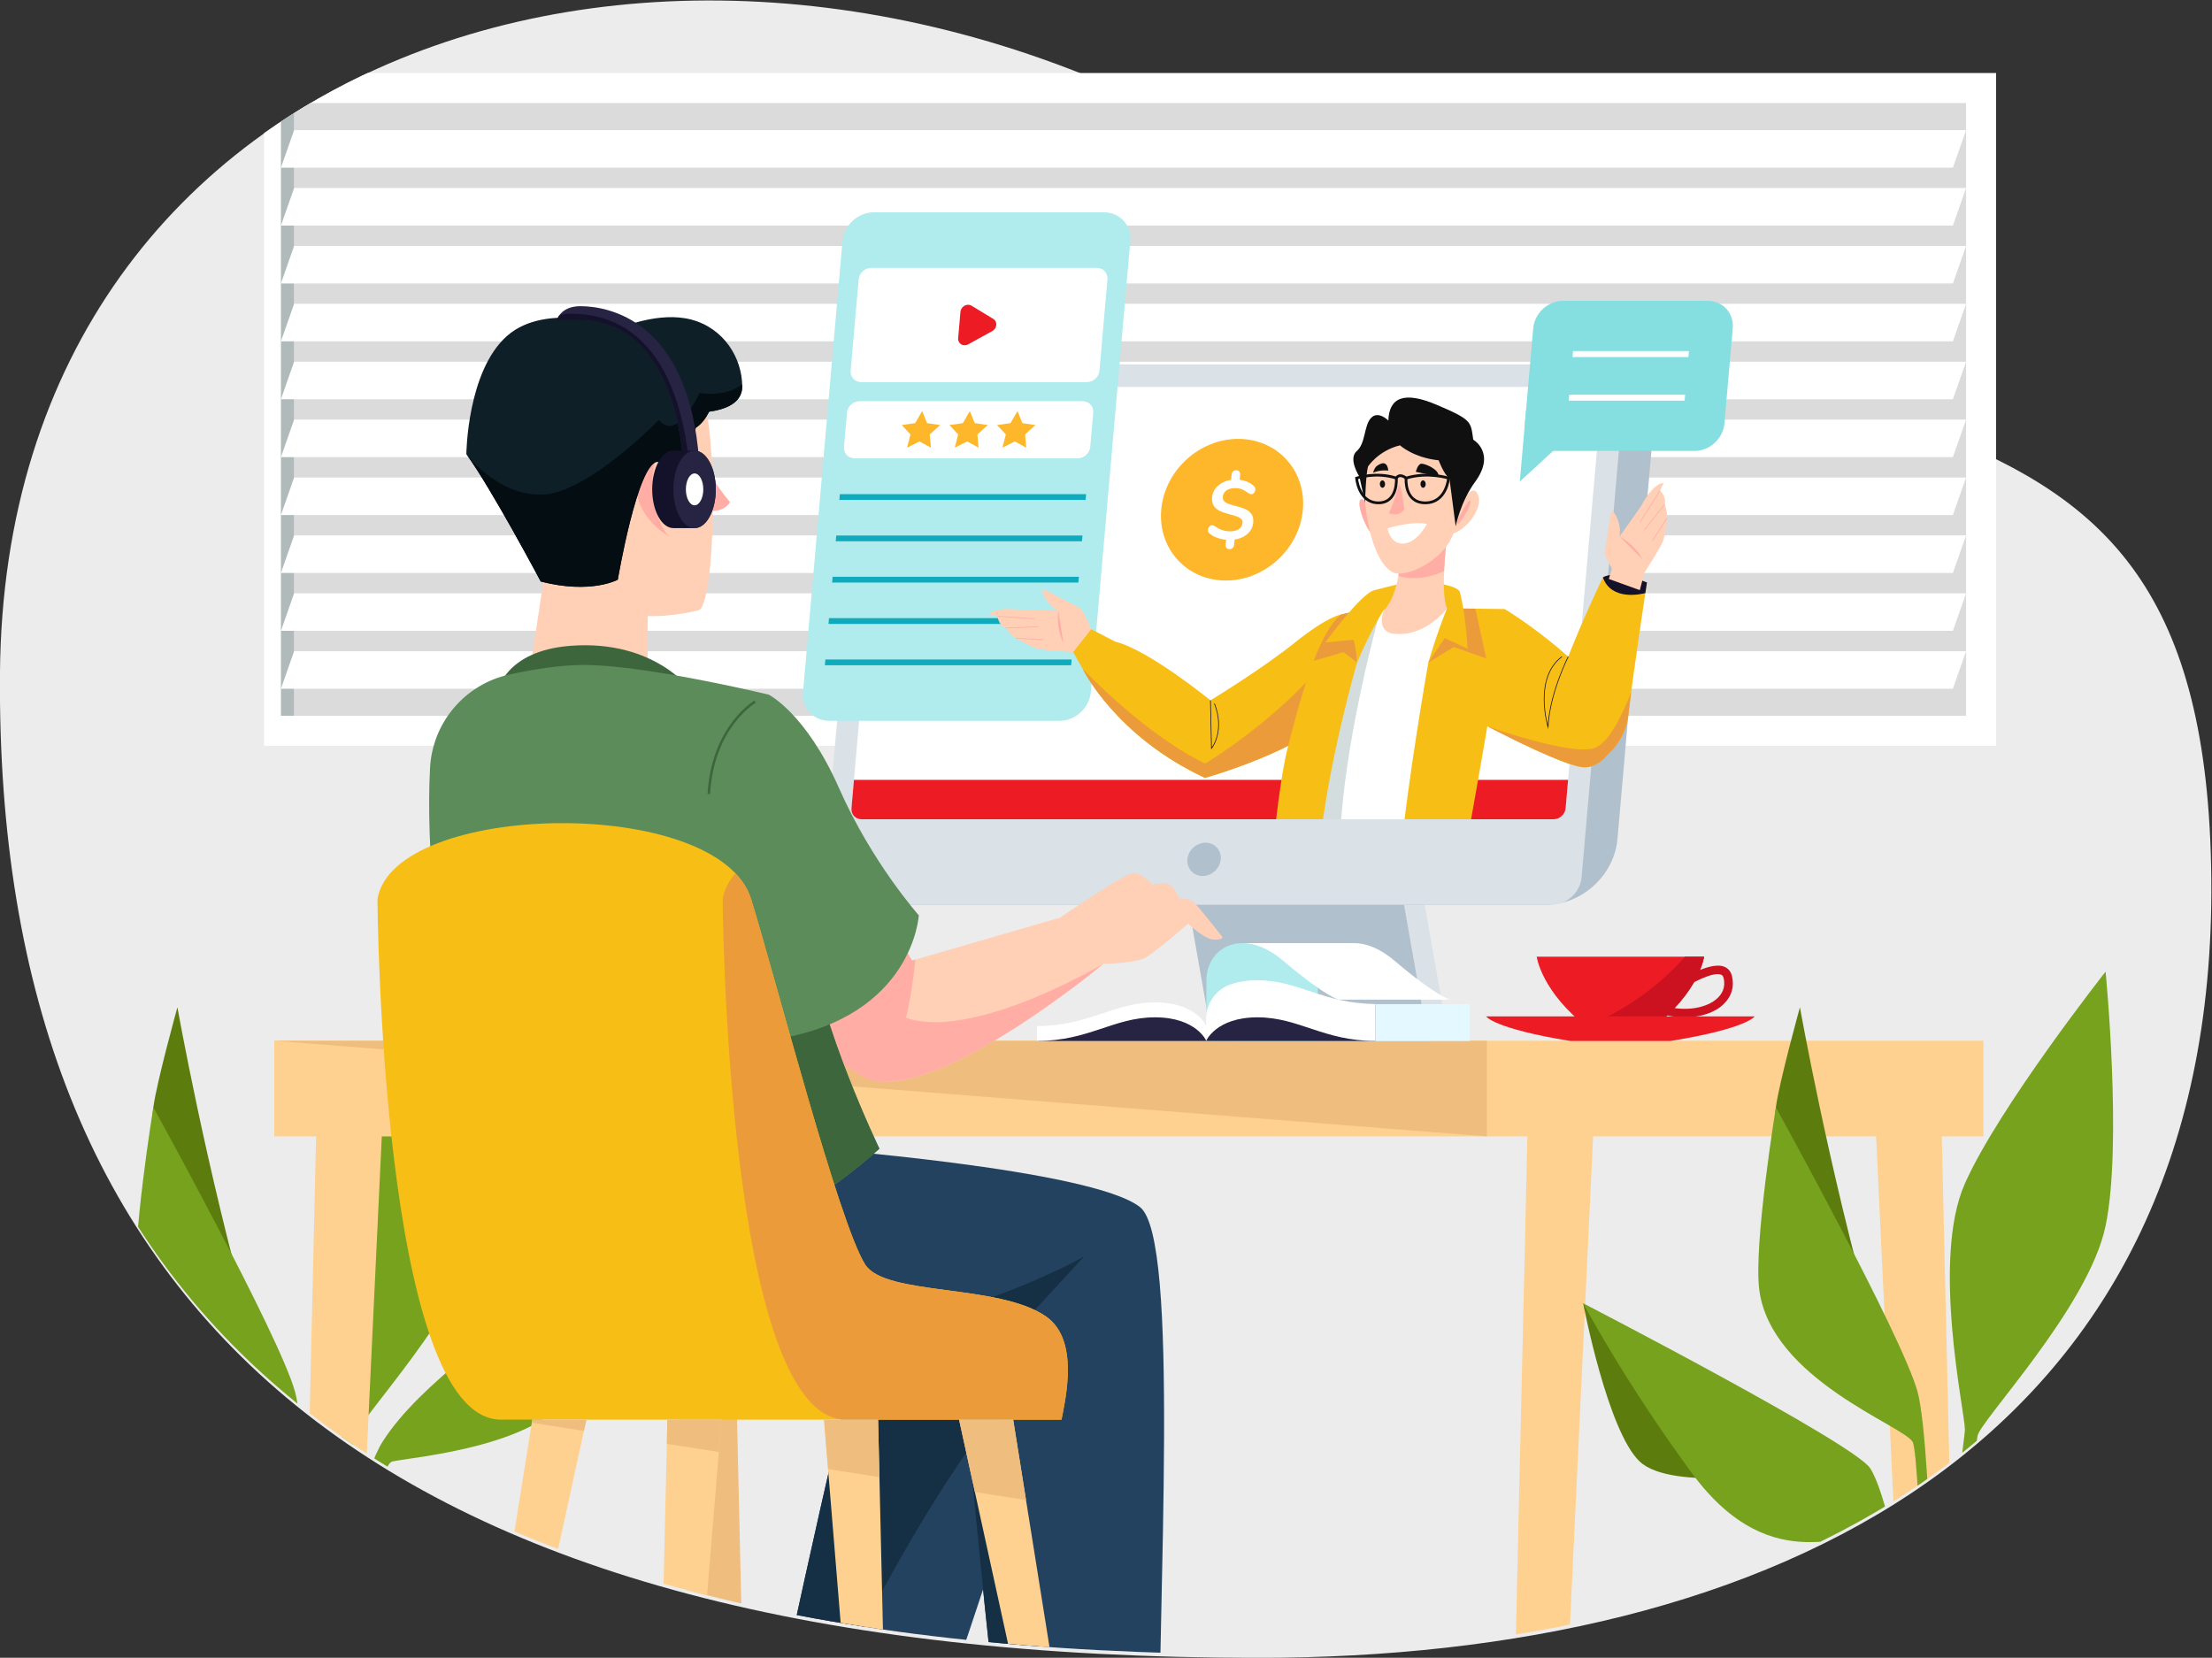 <?xml version="1.0" encoding="UTF-8" standalone="no"?>
<!-- Created with Inkscape (http://www.inkscape.org/) -->

<svg
   version="1.1"
   id="svg2"
   xml:space="preserve"
   width="824.974"
   height="618.317"
   viewBox="0 0 824.974 618.317"
   sodipodi:docname="caf500a5cb7986d81efb2718e08336c1.ai"
   xmlns:inkscape="http://www.inkscape.org/namespaces/inkscape"
   xmlns:sodipodi="http://sodipodi.sourceforge.net/DTD/sodipodi-0.dtd"
   xmlns="http://www.w3.org/2000/svg"
   xmlns:svg="http://www.w3.org/2000/svg"><rect x="0" y="0" width="824.974" height="618.317" fill="#333333" stroke="none"/><defs
     id="defs6"><clipPath
       clipPathUnits="userSpaceOnUse"
       id="clipPath16"><path
         d="M 0,600 H 800 V 0 H 0 Z"
         id="path14" /></clipPath><clipPath
       clipPathUnits="userSpaceOnUse"
       id="clipPath28"><path
         d="M 90.646,343.834 C 89.361,165.299 195.646,69.161 442.718,69.161 v 0 c 142.928,0 268.193,58.837 266.632,217.543 v 0 c -0.256,26.06 -3.484,46.411 -9.382,62.644 v 0 L 645.586,531.84 H 292.845 c -1.203,0.017 -2.411,0.025 -3.61,0.025 v 0 C 182.513,531.868 91.522,465.473 90.646,343.834"
         id="path26" /></clipPath><clipPath
       clipPathUnits="userSpaceOnUse"
       id="clipPath226"><path
         d="m 372.372,423.732 c -1.7,0 -3.198,-1.378 -3.348,-3.078 v 0 L 358.98,305.845 c -0.149,-1.7 1.109,-3.078 2.809,-3.078 v 0 h 189.153 c 1.7,0 3.199,1.378 3.348,3.078 v 0 l 10.044,114.809 c 0.15,1.7 -1.109,3.078 -2.809,3.078 v 0 z"
         id="path224" /></clipPath><clipPath
       clipPathUnits="userSpaceOnUse"
       id="clipPath414"><path
         d="M 90.646,343.834 C 89.361,165.299 195.646,69.161 442.718,69.161 v 0 c 142.928,0 268.193,58.837 266.632,217.543 v 0 c -0.256,26.06 -3.484,46.411 -9.382,62.644 v 0 L 645.586,531.84 H 292.845 c -1.203,0.017 -2.411,0.025 -3.61,0.025 v 0 C 182.513,531.868 91.522,465.473 90.646,343.834"
         id="path412" /></clipPath></defs><sodipodi:namedview
     id="namedview4"
     pagecolor="#ffffff"
     bordercolor="#666666"
     borderopacity="1.0"
     inkscape:pageshadow="2"
     inkscape:pageopacity="0.0"
     inkscape:pagecheckerboard="0" /><g
     id="g8"
     inkscape:groupmode="layer"
     inkscape:label="caf500a5cb7986d81efb2718e08336c1"
     transform="matrix(1.333,0,0,-1.333,-120.846,709.159)"><g
       id="g10"><g
         id="g12"
         clip-path="url(#clipPath16)"><g
           id="g18"
           transform="translate(442.718,68.131)"><path
             d="M 0,0 C 142.929,0 268.193,58.968 266.633,218.027 265.072,377.086 153.333,323.93 -1.012,418.907 -155.356,513.884 -350.785,454.216 -352.071,275.285 -353.356,96.353 -247.071,0 0,0"
             style="fill:#ececec;fill-opacity:1;fill-rule:nonzero;stroke:none"
             id="path20" /></g></g></g><g
       id="g22"><g
         id="g24"
         clip-path="url(#clipPath28)"><g
           id="g30"
           transform="translate(79.64,167.336)"><path
             d="m 0,0 c 0,0 6.798,-35.727 15.809,-44.263 9.01,-8.536 42.304,-2.845 42.304,-2.845 z"
             style="fill:#5c7c0e;fill-opacity:1;fill-rule:nonzero;stroke:none"
             id="path32" /></g><g
           id="g34"
           transform="translate(177.65,33.284)"><path
             d="m 0,0 c 0,0 -9.169,74.614 -17.705,87.893 -4.488,6.981 -80.306,46.159 -80.306,46.159 0,0 11.74,-22.107 30.352,-47.424 C -44.532,55.17 -22.334,72.909 -16.44,67.026 -10.547,61.143 -3.162,0 -3.162,0 Z"
             style="fill:#76a21e;fill-opacity:1;fill-rule:nonzero;stroke:none"
             id="path36" /></g><g
           id="g38"
           transform="translate(133.56,222.176)"><path
             d="m 0,0 c 0.953,7.146 6.735,27.994 6.735,27.994 0,0 7.977,-44.965 20.393,-88.683 0,0 -30.642,34.331 -27.128,60.689"
             style="fill:#5c7c0e;fill-opacity:1;fill-rule:nonzero;stroke:none"
             id="path40" /></g><g
           id="g42"
           transform="translate(178.552,33.284)"><path
             d="m 0,0 c 0,0 -0.948,93.583 -5.375,109.392 -4.426,15.808 -39.616,79.5 -39.616,79.5 0,0 -6.273,-38.472 -4.647,-51.046 C -46.391,112.747 -9.09,99.749 -6.719,95.243 -4.348,90.738 -2.688,0 -2.688,0 Z"
             style="fill:#76a21e;fill-opacity:1;fill-rule:nonzero;stroke:none"
             id="path44" /></g><g
           id="g46"
           transform="translate(171.998,33.284)"><path
             d="m 0,0 c 0,0 14.448,94.058 14.448,98.8 0,4.742 -9.484,47.424 0,68.765 9.486,21.341 39.363,59.28 39.363,59.28 0,0 4.742,-48.372 0,-71.136 C 49.068,132.946 18.653,101.171 17.974,96.903 17.294,92.635 4.016,0 4.016,0 Z"
             style="fill:#76a21e;fill-opacity:1;fill-rule:nonzero;stroke:none"
             id="path48" /></g><g
           id="g50"
           transform="translate(265.657,202.272)"><path
             d="m 0,0 c 0,0 2.096,-28.455 -0.75,-41.259 -2.846,-12.804 -36.99,-22.289 -36.99,-22.289 0,0 31.575,40.31 37.74,63.548"
             style="fill:#5c7c0e;fill-opacity:1;fill-rule:nonzero;stroke:none"
             id="path52" /></g><g
           id="g54"
           transform="translate(176.225,33.284)"><path
             d="m 0,0 c 0,0 10.896,78.882 21.572,95.48 10.676,16.599 34.863,31.775 44.347,41.259 9.485,9.485 23.514,32.249 23.514,32.249 0,0 -6.441,-40.785 -14.029,-57.858 C 67.816,94.058 30.092,91.063 24.186,89.79 18.279,88.516 3.319,0 3.319,0 Z"
             style="fill:#76a21e;fill-opacity:1;fill-rule:nonzero;stroke:none"
             id="path56" /></g><g
           id="g58"
           transform="translate(139.964,87.975)"><path
             d="M 0,0 5.06,-86.628 H 71.453 L 76.512,0 Z"
             style="fill:#f7f7f7;fill-opacity:1;fill-rule:nonzero;stroke:none"
             id="path60" /></g><g
           id="g62"
           transform="translate(180.528,1.347)"><path
             d="m 0,0 h 30.889 l 5.058,86.628 H 22.153 C 18.265,65.002 10.729,28.414 0,0"
             style="fill:#eeeeee;fill-opacity:1;fill-rule:nonzero;stroke:none"
             id="path64" /></g><path
           d="m 164.548,323.31 h 484.59 v 188.261 h -484.59 z"
           style="fill:#ffffff;fill-opacity:1;fill-rule:nonzero;stroke:none"
           id="path66" /><path
           d="M 172.947,503.172 H 640.738 V 331.71 H 172.947 Z"
           style="fill:#dbdbdb;fill-opacity:1;fill-rule:nonzero;stroke:none"
           id="path68" /><path
           d="m 169.259,331.71 h 3.688 v 171.462 h -3.688 z"
           style="fill:#b1baba;fill-opacity:1;fill-rule:nonzero;stroke:none"
           id="path70" /><g
           id="g72"
           transform="translate(637.05,485.088)"><path
             d="m 0,0 h -467.791 l 3.688,10.5 H 3.688 Z"
             style="fill:#ffffff;fill-opacity:1;fill-rule:nonzero;stroke:none"
             id="path74" /></g><g
           id="g76"
           transform="translate(637.05,468.889)"><path
             d="m 0,0 h -467.791 l 3.688,10.5 H 3.688 Z"
             style="fill:#ffffff;fill-opacity:1;fill-rule:nonzero;stroke:none"
             id="path78" /></g><g
           id="g80"
           transform="translate(637.05,452.69)"><path
             d="m 0,0 h -467.791 l 3.688,10.5 H 3.688 Z"
             style="fill:#ffffff;fill-opacity:1;fill-rule:nonzero;stroke:none"
             id="path82" /></g><g
           id="g84"
           transform="translate(637.05,436.491)"><path
             d="m 0,0 h -467.791 l 3.688,10.5 H 3.688 Z"
             style="fill:#ffffff;fill-opacity:1;fill-rule:nonzero;stroke:none"
             id="path86" /></g><g
           id="g88"
           transform="translate(637.05,420.291)"><path
             d="m 0,0 h -467.791 l 3.688,10.5 H 3.688 Z"
             style="fill:#ffffff;fill-opacity:1;fill-rule:nonzero;stroke:none"
             id="path90" /></g><g
           id="g92"
           transform="translate(637.05,404.092)"><path
             d="m 0,0 h -467.791 l 3.688,10.5 H 3.688 Z"
             style="fill:#ffffff;fill-opacity:1;fill-rule:nonzero;stroke:none"
             id="path94" /></g><g
           id="g96"
           transform="translate(637.05,387.892)"><path
             d="m 0,0 h -467.791 l 3.688,10.5 H 3.688 Z"
             style="fill:#ffffff;fill-opacity:1;fill-rule:nonzero;stroke:none"
             id="path98" /></g><g
           id="g100"
           transform="translate(637.05,371.693)"><path
             d="m 0,0 h -467.791 l 3.688,10.5 H 3.688 Z"
             style="fill:#ffffff;fill-opacity:1;fill-rule:nonzero;stroke:none"
             id="path102" /></g><g
           id="g104"
           transform="translate(637.05,355.493)"><path
             d="m 0,0 h -467.791 l 3.688,10.5 H 3.688 Z"
             style="fill:#ffffff;fill-opacity:1;fill-rule:nonzero;stroke:none"
             id="path106" /></g><g
           id="g108"
           transform="translate(637.05,339.294)"><path
             d="m 0,0 h -467.791 l 3.688,10.5 H 3.688 Z"
             style="fill:#ffffff;fill-opacity:1;fill-rule:nonzero;stroke:none"
             id="path110" /></g><g
           id="g112"
           transform="translate(179.319,223.703)"><path
             d="M 0,0 -5.139,-222.356 H 8.077 L 18.616,0 Z"
             style="fill:#fed190;fill-opacity:1;fill-rule:nonzero;stroke:none"
             id="path114" /></g><g
           id="g116"
           transform="translate(294.812,223.703)"><path
             d="M 0,0 5.139,-222.356 H -8.077 L -18.616,0 Z"
             style="fill:#efbd7d;fill-opacity:1;fill-rule:nonzero;stroke:none"
             id="path118" /></g><g
           id="g120"
           transform="translate(518.226,223.703)"><path
             d="M 0,0 -5.139,-222.356 H 8.078 L 18.617,0 Z"
             style="fill:#fed190;fill-opacity:1;fill-rule:nonzero;stroke:none"
             id="path122" /></g><g
           id="g124"
           transform="translate(633.719,223.703)"><path
             d="M 0,0 5.139,-222.356 H -8.078 L -18.617,0 Z"
             style="fill:#fed190;fill-opacity:1;fill-rule:nonzero;stroke:none"
             id="path126" /></g><g
           id="g128"
           transform="translate(287.494,293.625)"><path
             d="m 0,0 v -47.359 c 0,-2.94 2.384,-5.324 5.324,-5.324 h 25.174 c 2.94,0 5.324,2.384 5.324,5.324 V 0 c 0,2.94 -2.384,5.324 -5.324,5.324 H 5.324 C 2.384,5.324 0,2.94 0,0"
             style="fill:#040d11;fill-opacity:1;fill-rule:nonzero;stroke:none"
             id="path130" /></g><g
           id="g132"
           transform="translate(274.147,293.625)"><path
             d="m 0,0 v -47.359 c 0,-2.94 2.384,-5.324 5.324,-5.324 h 25.174 c 2.94,0 5.324,2.384 5.324,5.324 V 0 c 0,2.94 -2.384,5.324 -5.324,5.324 H 5.324 C 2.384,5.324 0,2.94 0,0"
             style="fill:#0e1f28;fill-opacity:1;fill-rule:nonzero;stroke:none"
             id="path134" /></g><g
           id="g136"
           transform="translate(292.058,291.696)"><path
             d="m 0,0 c -7.562,0 -13.69,-6.129 -13.69,-13.69 0,-7.561 6.128,-13.691 13.69,-13.691 7.561,0 13.69,6.13 13.69,13.691 C 13.69,-6.129 7.561,0 0,0 Z"
             style="fill:none;stroke:#040d11;stroke-width:0.693;stroke-linecap:butt;stroke-linejoin:miter;stroke-miterlimit:10;stroke-dasharray:none;stroke-opacity:1"
             id="path138" /></g><g
           id="g140"
           transform="translate(292.058,284.31)"><path
             d="m 0,0 c -3.482,0 -6.305,-2.823 -6.305,-6.305 0,-3.482 2.823,-6.305 6.305,-6.305 3.482,0 6.305,2.823 6.305,6.305 C 6.305,-2.823 3.482,0 0,0"
             style="fill:#040d11;fill-opacity:1;fill-rule:nonzero;stroke:none"
             id="path142" /></g><path
           d="m 284.956,251.8 h 14.203 v 3.936 h -14.203 z"
           style="fill:#ffffff;fill-opacity:1;fill-rule:nonzero;stroke:none"
           id="path144" /><path
           d="m 167.391,214.026 h 478.195 v 26.77 H 167.391 Z"
           style="fill:#fed190;fill-opacity:1;fill-rule:nonzero;stroke:none"
           id="path146" /><g
           id="g148"
           transform="translate(167.391,240.796)"><path
             d="M 0,0 339.286,-26.77 V 0 Z"
             style="fill:#efbd7d;fill-opacity:1;fill-rule:nonzero;stroke:none"
             id="path150" /></g><g
           id="g152"
           transform="translate(420.81,324.959)"><path
             d="m 0,0 14.84,-84.164 h 54.822 c 2.871,0 5.046,2.592 4.547,5.419 L 60.324,0 Z"
             style="fill:#dae1e7;fill-opacity:1;fill-rule:nonzero;stroke:none"
             id="path154" /></g><g
           id="g156"
           transform="translate(415.022,324.959)"><path
             d="M 0,0 14.841,-84.164 H 75.165 L 60.325,0 Z"
             style="fill:#b0c0cc;fill-opacity:1;fill-rule:nonzero;stroke:none"
             id="path158" /></g><g
           id="g160"
           transform="translate(387.565,240.795)"><path
             d="M 0,0 V 0 H 102.623 V 4.881 H 4.881 C 2.185,4.881 0,2.696 0,0"
             style="fill:#dae1e7;fill-opacity:1;fill-rule:nonzero;stroke:none"
             id="path162" /></g><g
           id="g164"
           transform="translate(342.011,422.193)"><path
             d="m 0,0 -11.867,-135.648 c -0.372,-4.25 2.771,-7.695 7.021,-7.695 h 185.96 c 10.199,0 19.191,8.268 20.083,18.468 l 9.983,114.103 c 0.892,10.199 -6.653,18.467 -16.852,18.467 H 8.368 C 4.118,7.695 0.372,4.25 0,0"
             style="fill:#b0c0cc;fill-opacity:1;fill-rule:nonzero;stroke:none"
             id="path166" /></g><g
           id="g168"
           transform="translate(332.908,422.193)"><path
             d="m 0,0 -11.867,-135.648 c -0.372,-4.25 2.771,-7.695 7.021,-7.695 h 196.733 c 4.25,0 7.996,3.445 8.368,7.695 L 212.122,0 c 0.372,4.25 -2.771,7.695 -7.021,7.695 H 8.368 C 4.118,7.695 0.372,4.25 0,0"
             style="fill:#dae1e7;fill-opacity:1;fill-rule:nonzero;stroke:none"
             id="path170" /></g><g
           id="g172"
           transform="translate(525.349,302.767)"><path
             d="m 0,0 h -193.655 c -1.7,0 -2.957,1.378 -2.809,3.078 l 10.045,114.809 c 0.148,1.7 1.648,3.078 3.347,3.078 H 10.583 c 1.7,0 2.957,-1.378 2.809,-3.078 L 3.347,3.078 C 3.198,1.378 1.7,0 0,0"
             style="fill:#ffffff;fill-opacity:1;fill-rule:nonzero;stroke:none"
             id="path174" /></g><g
           id="g176"
           transform="translate(329.58,313.792)"><path
             d="m 0,0 -0.695,-7.947 c -0.149,-1.7 1.109,-3.078 2.808,-3.078 h 193.656 c 1.7,0 3.198,1.378 3.347,3.078 L 199.811,0 Z"
             style="fill:#ed1c24;fill-opacity:1;fill-rule:nonzero;stroke:none"
             id="path178" /></g><g
           id="g180"
           transform="translate(326.371,464.514)"><path
             d="m 0,0 -11.035,-126.129 c -0.391,-4.462 2.91,-8.079 7.372,-8.079 h 64.368 c 4.462,0 8.396,3.617 8.786,8.079 L 80.526,0 c 0.39,4.462 -2.91,8.079 -7.372,8.079 H 8.785 C 4.323,8.079 0.39,4.462 0,0"
             style="fill:#b0ebed;fill-opacity:1;fill-rule:nonzero;stroke:none"
             id="path182" /></g><g
           id="g184"
           transform="translate(330.892,453.809)"><path
             d="m 0,0 -2.23,-25.498 c -0.157,-1.785 1.164,-3.231 2.949,-3.231 h 63.147 c 1.785,0 3.359,1.446 3.515,3.231 L 69.611,0 c 0.157,1.785 -1.164,3.231 -2.949,3.231 H 3.515 C 1.729,3.231 0.156,1.785 0,0"
             style="fill:#ffffff;fill-opacity:1;fill-rule:nonzero;stroke:none"
             id="path186" /></g><g
           id="g188"
           transform="translate(327.629,416.517)"><path
             d="m 0,0 -0.833,-9.527 c -0.156,-1.785 1.164,-3.231 2.949,-3.231 h 62.436 c 1.785,0 3.358,1.446 3.514,3.231 L 68.9,0 c 0.156,1.785 -1.164,3.231 -2.949,3.231 H 3.515 C 1.73,3.231 0.156,1.785 0,0"
             style="fill:#ffffff;fill-opacity:1;fill-rule:nonzero;stroke:none"
             id="path190" /></g><g
           id="g192"
           transform="translate(394.394,392.122)"><path
             d="m 0,0 h -68.899 l 0.141,1.616 h 68.9 z"
             style="fill:#0fabbc;fill-opacity:1;fill-rule:nonzero;stroke:none"
             id="path194" /></g><g
           id="g196"
           transform="translate(393.383,380.556)"><path
             d="m 0,0 h -68.899 l 0.14,1.616 H 0.142 Z"
             style="fill:#0fabbc;fill-opacity:1;fill-rule:nonzero;stroke:none"
             id="path198" /></g><g
           id="g200"
           transform="translate(392.371,368.99)"><path
             d="m 0,0 h -68.899 l 0.14,1.616 h 68.9 z"
             style="fill:#0fabbc;fill-opacity:1;fill-rule:nonzero;stroke:none"
             id="path202" /></g><g
           id="g204"
           transform="translate(391.359,357.424)"><path
             d="m 0,0 h -68.9 l 0.141,1.616 h 68.9 z"
             style="fill:#0fabbc;fill-opacity:1;fill-rule:nonzero;stroke:none"
             id="path206" /></g><g
           id="g208"
           transform="translate(390.347,345.858)"><path
             d="m 0,0 h -68.899 l 0.141,1.616 h 68.9 z"
             style="fill:#0fabbc;fill-opacity:1;fill-rule:nonzero;stroke:none"
             id="path210" /></g><g
           id="g212"
           transform="translate(359.375,444.75)"><path
             d="m 0,0 -0.646,-7.381 c -0.133,-1.523 1.432,-2.474 2.817,-1.713 l 6.716,3.691 c 1.384,0.761 1.551,2.664 0.3,3.425 L 3.116,1.713 C 1.865,2.474 0.134,1.522 0,0"
             style="fill:#ed1c24;fill-opacity:1;fill-rule:nonzero;stroke:none"
             id="path214" /></g><g
           id="g216"
           transform="translate(427.948,296.216)"><path
             d="m 0,0 c -2.574,0 -4.843,-2.086 -5.068,-4.661 -0.226,-2.573 1.678,-4.66 4.253,-4.66 2.573,0 4.842,2.087 5.067,4.66 C 4.478,-2.086 2.573,0 0,0"
             style="fill:#b0c0cc;fill-opacity:1;fill-rule:nonzero;stroke:none"
             id="path218" /></g></g></g><g
       id="g220"><g
         id="g222"
         clip-path="url(#clipPath226)"><g
           id="g228"
           transform="translate(511.659,361.594)"><path
             d="m 0,0 c 0,0 22.506,-13.509 33.786,-31.59 0,0 -4.556,-14.037 -12.526,-12.593 -7.971,1.445 -30.823,13.867 -30.823,13.867 0,0 0.319,18.456 9.563,30.316"
             style="fill:#f7be16;fill-opacity:1;fill-rule:nonzero;stroke:none"
             id="path230" /></g><g
           id="g232"
           transform="translate(462.364,356.274)"><path
             d="M 0,0 -32.691,-23.255 -66.731,0 -71.45,-6.741 c 0,0 31.68,-33.029 37.073,-33.702 5.393,-0.675 31.007,13.481 35.051,19.547 C 4.719,-14.829 0,0 0,0"
             style="fill:#ffcfb6;fill-opacity:1;fill-rule:nonzero;stroke:none"
             id="path234" /></g><g
           id="g236"
           transform="translate(395.97,355.937)"><path
             d="m 0,0 c 0,0 -2.022,5.393 -3.37,6.066 -1.349,0.674 -8.911,4.66 -9.969,5.05 -1.057,0.391 0.369,-3.931 4.143,-5.929 l 4.14,-11.591 z"
             style="fill:#ffcfb6;fill-opacity:1;fill-rule:nonzero;stroke:none"
             id="path238" /></g><g
           id="g240"
           transform="translate(395.97,355.937)"><path
             d="m 0,0 -9.196,5.187 -10.327,0.181 c 0,0 -7.249,1.186 -9.005,-1.248 l 2.324,-0.488 c 0,0 0.108,-2.332 2.275,-3.295 0,0 1.403,-2.009 2.746,-2.81 1.344,-0.8 4.534,-2.467 5.921,-2.92 1.387,-0.452 10.206,-1.011 10.206,-1.011 z"
             style="fill:#ffcfb6;fill-opacity:1;fill-rule:nonzero;stroke:none"
             id="path242" /></g><g
           id="g244"
           transform="translate(386.773,361.125)"><path
             d="M 0,0 C 0,0 -0.751,-4.74 1.396,-8.98 Z"
             style="fill:#ffada5;fill-opacity:1;fill-rule:nonzero;stroke:none"
             id="path246" /></g><g
           id="g248"
           transform="translate(369.766,359.569)"><path
             d="M 0,0 10.363,-0.686"
             style="fill:none;stroke:#ffada5;stroke-width:0.192;stroke-linecap:butt;stroke-linejoin:miter;stroke-miterlimit:10;stroke-dasharray:none;stroke-opacity:1"
             id="path250" /></g><g
           id="g252"
           transform="translate(372.041,356.274)"><path
             d="M 0,0 9.142,0.361"
             style="fill:none;stroke:#ffada5;stroke-width:0.192;stroke-linecap:butt;stroke-linejoin:miter;stroke-miterlimit:10;stroke-dasharray:none;stroke-opacity:1"
             id="path254" /></g><g
           id="g256"
           transform="translate(374.787,353.464)"><path
             d="M 0,0 7.505,-0.468"
             style="fill:none;stroke:#ffada5;stroke-width:0.192;stroke-linecap:butt;stroke-linejoin:miter;stroke-miterlimit:10;stroke-dasharray:none;stroke-opacity:1"
             id="path258" /></g><g
           id="g260"
           transform="translate(390.914,349.533)"><path
             d="m 0,0 5.056,6.404 6.731,-3.476 c 9.298,-2.273 26.627,-16.421 26.627,-16.421 0,0 14.44,8.785 23.664,16.195 9.226,7.409 12.902,7.827 12.902,7.827 C 81.064,0.206 73.763,-16.4 73.763,-16.4 65.237,-27.239 36.881,-35.189 36.881,-35.189 11.752,-23.48 2.67,-4.694 2.67,-4.694 Z"
             style="fill:#f7be16;fill-opacity:1;fill-rule:nonzero;stroke:none"
             id="path262" /></g><g
           id="g264"
           transform="translate(393.584,344.839)"><path
             d="m 0,0 c 0,0 17.315,-18.385 34.269,-26.473 0,0 28.091,16.598 41.267,39.868 C 79.704,3.059 71.093,-11.706 71.093,-11.706 62.567,-22.544 34.211,-30.495 34.211,-30.495 9.082,-18.786 0,0 0,0"
             style="fill:#ec9b3b;fill-opacity:1;fill-rule:nonzero;stroke:none"
             id="path266" /></g><g
           id="g268"
           transform="translate(495.526,361.778)"><path
             d="m 0,0 c 8.951,0.06 16.133,-0.185 16.133,-0.185 0,0 -8.018,-33.212 -10.039,-41.301 -2.023,-8.088 -4.045,-26.288 -4.045,-26.288 h -46.51 c 0,0 0.674,22.244 4.045,39.095 3.37,16.852 10.784,26.963 10.784,26.963 0,0 23.528,1.675 29.632,1.716"
             style="fill:#ffffff;fill-opacity:1;fill-rule:nonzero;stroke:none"
             id="path270" /></g><g
           id="g272"
           transform="translate(465.894,360.062)"><path
             d="m 0,0 c 0,0 -7.414,-10.111 -10.784,-26.962 -3.37,-16.852 -4.045,-39.096 -4.045,-39.096 H -0.42 C -0.013,-42.043 7.477,-11.733 10.839,0.734 4.919,0.35 0,0 0,0"
             style="fill:#d3dddd;fill-opacity:1;fill-rule:nonzero;stroke:none"
             id="path274" /></g><g
           id="g276"
           transform="translate(470.342,346.605)"><path
             d="m 0,0 c 0,0 -8.203,-28.053 -10.598,-52.601 l -13.372,-4.325 c 0,0 1.876,22.783 4.694,33.635 2.817,10.853 8.011,31.455 14.829,36.748 0,0 8.069,2.078 11.895,1.235 C 7.448,14.692 -0.729,7.96 0,0"
             style="fill:#f7be16;fill-opacity:1;fill-rule:nonzero;stroke:none"
             id="path278" /></g><g
           id="g280"
           transform="translate(490.282,346.605)"><path
             d="m 0,0 c 0,0 -5.967,-33.671 -7.931,-55.771 0,0 8.084,-4.983 17.361,-2.167 0,0 12.67,69.567 11.947,72.927 L 5.244,15.173 C 5.244,15.173 4.261,8.105 0,0"
             style="fill:#f7be16;fill-opacity:1;fill-rule:nonzero;stroke:none"
             id="path282" /></g><g
           id="g284"
           transform="translate(466.594,349.533)"><path
             d="m 0,0 -8.392,-2.436 c 2.24,5.788 4.822,10.735 7.693,12.965 0,0 8.069,2.077 11.895,1.235 0,0 -8.177,-6.732 -7.448,-14.692 z"
             style="fill:#ec9b3b;fill-opacity:1;fill-rule:nonzero;stroke:none"
             id="path286" /></g><g
           id="g288"
           transform="translate(490.282,346.605)"><path
             d="m 0,0 c 4.261,8.105 5.244,15.173 5.244,15.173 l 7.902,-0.09 c 0.795,-3.57 2.088,-9.4 3.068,-13.916 l -9.101,3.2 z"
             style="fill:#ec9b3b;fill-opacity:1;fill-rule:nonzero;stroke:none"
             id="path290" /></g><g
           id="g292"
           transform="translate(494.62,368.448)"><path
             d="m 0,0 c 0,0 4.104,-0.752 4.472,-2.113 1.694,-6.273 2.168,-15.85 2.168,-15.85 l -6.369,2.98 c 0,0 -2.154,-3.088 -4.609,-6.86 0,0 2.545,8.697 5.244,15.174 L -16.83,-7.15 c 0,0 -3.847,-6.045 -7.448,-14.693 0,0 -0.142,3.628 -1.004,6.392 l -7.893,-0.762 c 0,0 9.863,13.571 13.632,14.602 1.609,0.441 6.285,1.574 6.285,1.574 z"
             style="fill:#f7be16;fill-opacity:1;fill-rule:nonzero;stroke:none"
             id="path294" /></g><g
           id="g296"
           transform="translate(495.554,382.306)"><path
             d="m 0,0 c 0,0 -2.091,-16.018 -0.027,-20.527 0,0 -6.038,-8.113 -14.85,-7.101 0,0 -5.056,0.071 -2.887,6.62 0,0 4.283,2.809 4.944,17.229 z"
             style="fill:#ffcfb6;fill-opacity:1;fill-rule:nonzero;stroke:none"
             id="path298" /></g><g
           id="g300"
           transform="translate(482.733,378.526)"><path
             d="m 0,0 12.82,3.779 c 0,0 -0.644,-4.942 -0.864,-10.108 C 6.443,-8.849 2.061,-8.532 -0.823,-7.688 -0.442,-5.63 -0.143,-3.104 0,0"
             style="fill:#ffada5;fill-opacity:1;fill-rule:nonzero;stroke:none"
             id="path302" /></g><g
           id="g304"
           transform="translate(474.898,388.214)"><path
             d="M 0,0 C 0,0 -2.683,5.398 -3.72,3.837 -4.757,2.275 -1.332,-6.55 0.913,-6.437 Z"
             style="fill:#ffada5;fill-opacity:1;fill-rule:nonzero;stroke:none"
             id="path306" /></g><g
           id="g308"
           transform="translate(487.071,408.973)"><path
             d="m 0,0 c -9.464,0.094 -15.704,-3.174 -14.678,-15.64 1.027,-12.465 4.339,-19.562 7.846,-21.42 3.506,-1.857 13.158,2.891 16.288,9.086 3.129,6.195 4.798,16.37 0.968,22.38 C 6.594,0.417 0,0 0,0"
             style="fill:#ffcfb6;fill-opacity:1;fill-rule:nonzero;stroke:none"
             id="path310" /></g><g
           id="g312"
           transform="translate(488.797,397.593)"><path
             d="M 0,0 C 0.404,0.008 0.742,-0.449 0.753,-1.021 0.764,-1.592 0.444,-2.062 0.04,-2.069 -0.365,-2.077 -0.702,-1.62 -0.713,-1.049 -0.724,-0.477 -0.405,-0.008 0,0"
             style="fill:#101011;fill-opacity:1;fill-rule:nonzero;stroke:none"
             id="path314" /></g><g
           id="g316"
           transform="translate(477.431,397.593)"><path
             d="M 0,0 C 0.404,0.008 0.741,-0.449 0.752,-1.021 0.764,-1.592 0.444,-2.062 0.039,-2.069 -0.365,-2.077 -0.702,-1.62 -0.714,-1.049 -0.725,-0.477 -0.405,-0.008 0,0"
             style="fill:#101011;fill-opacity:1;fill-rule:nonzero;stroke:none"
             id="path318" /></g><g
           id="g320"
           transform="translate(493.17,398.649)"><path
             d="m 0,0 -6.392,1.335 c 0,0 0.544,2.283 1.616,2.277 C -3.704,3.605 0.2,1.993 0,0"
             style="fill:#101011;fill-opacity:1;fill-rule:nonzero;stroke:none"
             id="path322" /></g><g
           id="g324"
           transform="translate(479.094,400.335)"><path
             d="m 0,0 c 0,0 -2.188,0.316 -4.252,-0.604 0,0 0.301,1.419 1.141,1.965 C -2.271,1.907 -0.399,3.107 0,0"
             style="fill:#101011;fill-opacity:1;fill-rule:nonzero;stroke:none"
             id="path326" /></g><g
           id="g328"
           transform="translate(498.739,389.915)"><path
             d="M 0,0 C 0,0 3.931,7.981 5.521,3.391 7.109,-1.2 -0.407,-8.738 -3.33,-7.046 Z"
             style="fill:#ffcfb6;fill-opacity:1;fill-rule:nonzero;stroke:none"
             id="path330" /></g><g
           id="g332"
           transform="translate(498.59,386.658)"><path
             d="M 0,0 C 0,0 3.041,6.328 3.48,5.111 3.92,3.894 -1.339,-4.431 0,0"
             style="fill:#ffada5;fill-opacity:1;fill-rule:nonzero;stroke:none"
             id="path334" /></g><g
           id="g336"
           transform="translate(478.882,384.198)"><path
             d="m 0,0 c 0,0 7.127,2.166 11.009,1.172 0,0 -2.776,-5.327 -6.597,-5.471 C 0.591,-4.444 0,0 0,0"
             style="fill:#ffffff;fill-opacity:1;fill-rule:nonzero;stroke:none"
             id="path338" /></g><g
           id="g340"
           transform="translate(503.347,397.136)"><path
             d="M 0,0 C -4.104,-5.595 -5.409,-12.416 -5.409,-12.416 L -7.143,0.873 c -1.733,1.589 -3.027,5.2 -3.027,5.2 -7.071,0.722 -10.825,4.189 -10.825,4.189 -6.139,-1.514 -8.951,-5.939 -8.951,-5.939 -0.618,-2.198 -0.824,-10.078 -0.824,-10.078 l -1.588,7.268 c 0,0 -3.24,4.993 -0.73,7.147 2.51,2.153 1.969,7.09 3.99,9.257 2.023,2.166 4.845,-0.722 4.845,-0.722 0.218,6.588 4.589,8.181 13.356,4.477 10.254,-4.333 9.647,-4.796 10.399,-9.829 0,0 6.466,-3.706 0.498,-11.843"
             style="fill:#101011;fill-opacity:1;fill-rule:nonzero;stroke:none"
             id="path342" /></g><g
           id="g344"
           transform="translate(495.948,398.227)"><path
             d="m 0,0 c 0,0 -5.808,1.859 -11.888,0 0,0 -0.596,-6.925 5.366,-6.925 C -0.561,-6.925 0,0 0,0 Z"
             style="fill:none;stroke:#101011;stroke-width:0.769;stroke-linecap:butt;stroke-linejoin:miter;stroke-miterlimit:10;stroke-dasharray:none;stroke-opacity:1"
             id="path346" /></g><g
           id="g348"
           transform="translate(470.215,398.227)"><path
             d="m 0,0 c 0,0 5.434,1.859 11.122,0 0,0 0.558,-6.925 -5.019,-6.925 C 0.525,-6.925 0,0 0,0 Z"
             style="fill:none;stroke:#101011;stroke-width:0.769;stroke-linecap:butt;stroke-linejoin:miter;stroke-miterlimit:10;stroke-dasharray:none;stroke-opacity:1"
             id="path350" /></g><g
           id="g352"
           transform="translate(484.06,398.227)"><path
             d="M 0,0 C 0,0 -1.774,1.518 -2.724,0"
             style="fill:none;stroke:#101011;stroke-width:0.769;stroke-linecap:butt;stroke-linejoin:miter;stroke-miterlimit:10;stroke-dasharray:none;stroke-opacity:1"
             id="path354" /></g><g
           id="g356"
           transform="translate(482.162,396.563)"><path
             d="m 0,0 c 0,0 -1.732,-5.855 -2.961,-8.222 0,0 1.877,-0.509 2.961,-0.03 1.084,0.479 1.361,1.129 1.361,1.129 0,0 -0.334,4.372 -1.361,7.123"
             style="fill:#ffada5;fill-opacity:1;fill-rule:nonzero;stroke:none"
             id="path358" /></g><g
           id="g360"
           transform="translate(535.034,317.385)"><path
             d="m 0,0 c 0,0 10.008,3.679 11.256,14.899 1.249,11.221 5.16,36.735 5.16,36.735 0,0 -8.513,3.679 -12.325,1.424 0,0 -15.105,-31.228 -15.351,-41.865 C -11.507,0.557 0,0 0,0"
             style="fill:#f7be16;fill-opacity:1;fill-rule:nonzero;stroke:none"
             id="path362" /></g><g
           id="g364"
           transform="translate(551.45,369.019)"><path
             d="M 0,0 C 0,0 -0.171,-1.115 -0.45,-2.964 -1.604,-3.268 -9.975,-5.218 -12.325,1.424 -8.513,3.68 0,0 0,0"
             style="fill:#14122b;fill-opacity:1;fill-rule:nonzero;stroke:none"
             id="path366" /></g><g
           id="g368"
           transform="translate(542.562,371.397)"><path
             d="m 0,0 c 0,0 -3.157,4.817 -2.904,6.303 0.252,1.486 1.503,9.942 1.812,11.026 0.309,1.084 2.954,-2.619 2.337,-6.844 L 8.153,0.297 Z"
             style="fill:#ffcfb6;fill-opacity:1;fill-rule:nonzero;stroke:none"
             id="path370" /></g><g
           id="g372"
           transform="translate(542.562,371.397)"><path
             d="m 0,0 1.245,10.485 5.954,8.44 c 0,0 3.325,6.55 6.326,6.529 L 12.546,23.29 c 0,0 1.818,-1.465 1.315,-3.782 0,0 0.793,-2.318 0.646,-3.875 C 14.358,14.076 13.82,10.518 13.366,9.131 12.911,7.744 8.153,0.297 8.153,0.297 Z"
             style="fill:#ffcfb6;fill-opacity:1;fill-rule:nonzero;stroke:none"
             id="path374" /></g><g
           id="g376"
           transform="translate(543.808,381.882)"><path
             d="M 0,0 C 0,0 4.269,-2.193 6.422,-6.43 Z"
             style="fill:#ffada5;fill-opacity:1;fill-rule:nonzero;stroke:none"
             id="path378" /></g><g
           id="g380"
           transform="translate(555.108,394.687)"><path
             d="M 0,0 -5.567,-8.767"
             style="fill:none;stroke:#ffada5;stroke-width:0.192;stroke-linecap:butt;stroke-linejoin:miter;stroke-miterlimit:10;stroke-dasharray:none;stroke-opacity:1"
             id="path382" /></g><g
           id="g384"
           transform="translate(556.424,390.905)"><path
             d="M 0,0 -5.69,-7.164"
             style="fill:none;stroke:#ffada5;stroke-width:0.192;stroke-linecap:butt;stroke-linejoin:miter;stroke-miterlimit:10;stroke-dasharray:none;stroke-opacity:1"
             id="path386" /></g><g
           id="g388"
           transform="translate(557.069,387.03)"><path
             d="M 0,0 -4.056,-6.333"
             style="fill:none;stroke:#ffada5;stroke-width:0.192;stroke-linecap:butt;stroke-linejoin:miter;stroke-miterlimit:10;stroke-dasharray:none;stroke-opacity:1"
             id="path390" /></g><g
           id="g392"
           transform="translate(541.639,372.895)"><path
             d="M 0,0 -0.854,-2.894 7.814,-6.02 9.077,-1.201 Z"
             style="fill:#ffcfb6;fill-opacity:1;fill-rule:nonzero;stroke:none"
             id="path394" /></g><g
           id="g396"
           transform="translate(529.428,348.272)"><path
             d="m 0,0 c 0,0 -5.233,-10.311 -5.653,-19.694 0,0 -4.187,13.615 3.884,19.694"
             style="fill:none;stroke:#14122b;stroke-width:0.192;stroke-linecap:butt;stroke-linejoin:miter;stroke-miterlimit:10;stroke-dasharray:none;stroke-opacity:1"
             id="path398" /></g><g
           id="g400"
           transform="translate(429.328,336.041)"><path
             d="m 0,0 0.287,-13.438 c 0,0 3.875,4.664 0.825,12.556"
             style="fill:none;stroke:#14122b;stroke-width:0.192;stroke-linecap:butt;stroke-linejoin:miter;stroke-miterlimit:10;stroke-dasharray:none;stroke-opacity:1"
             id="path402" /></g><g
           id="g404"
           transform="translate(535.034,317.385)"><path
             d="m 0,0 c 2.157,0.341 4.008,1.788 5.526,3.586 2.545,2.34 5.134,5.961 5.73,11.313 0.193,1.735 0.45,3.812 0.746,6.083 C 9.509,14.485 5.609,6.336 1.414,5.218 -5.698,3.322 -28.233,11.402 -28.233,11.402 -21.109,7.698 -7.812,1.059 -2.115,0.026 -1.381,-0.107 -0.676,-0.107 0,0"
             style="fill:#ec9b3b;fill-opacity:1;fill-rule:nonzero;stroke:none"
             id="path406" /></g></g></g><g
       id="g408"><g
         id="g410"
         clip-path="url(#clipPath414)"><g
           id="g416"
           transform="translate(575.454,440.136)"><path
             d="m 0,0 -2.329,-26.619 c -0.372,-4.25 -4.118,-7.694 -8.368,-7.694 h -40.435 c -4.249,0 -7.393,3.444 -7.021,7.694 L -55.824,0 c 0.372,4.25 4.118,7.695 8.368,7.695 H -7.021 C -2.772,7.695 0.372,4.25 0,0"
             style="fill:#85dee0;fill-opacity:1;fill-rule:nonzero;stroke:none"
             id="path418" /></g><g
           id="g420"
           transform="translate(517.617,417.132)"><path
             d="M 0,0 -1.739,-19.876 17.317,-2.354 Z"
             style="fill:#85dee0;fill-opacity:1;fill-rule:nonzero;stroke:none"
             id="path422" /></g><g
           id="g424"
           transform="translate(530.627,432.092)"><path
             d="m 0,0 h 32.422 l 0.146,1.676 H 0.146 Z"
             style="fill:#ffffff;fill-opacity:1;fill-rule:nonzero;stroke:none"
             id="path426" /></g><g
           id="g428"
           transform="translate(529.56,419.885)"><path
             d="m 0,0 h 32.422 l 0.146,1.676 H 0.146 Z"
             style="fill:#ffffff;fill-opacity:1;fill-rule:nonzero;stroke:none"
             id="path430" /></g><g
           id="g432"
           transform="translate(347.927,408.489)"><path
             d="m 0,0 -3.481,-1.75 0.96,3.707 -2.463,2.624 3.768,0.541 L 0.743,8.494 2.112,5.122 5.786,4.581 2.864,1.957 3.175,-1.75 Z"
             style="fill:#feb72b;fill-opacity:1;fill-rule:nonzero;stroke:none"
             id="path434" /></g><g
           id="g436"
           transform="translate(361.262,408.489)"><path
             d="m 0,0 -3.481,-1.75 0.96,3.707 -2.463,2.624 3.768,0.541 L 0.743,8.494 2.112,5.122 5.786,4.581 2.863,1.957 3.175,-1.75 Z"
             style="fill:#feb72b;fill-opacity:1;fill-rule:nonzero;stroke:none"
             id="path438" /></g><g
           id="g440"
           transform="translate(374.597,408.489)"><path
             d="m 0,0 -3.481,-1.75 0.96,3.707 -2.463,2.624 3.767,0.541 1.96,3.372 L 2.112,5.122 5.786,4.581 2.863,1.957 3.175,-1.75 Z"
             style="fill:#feb72b;fill-opacity:1;fill-rule:nonzero;stroke:none"
             id="path442" /></g><g
           id="g444"
           transform="translate(437.101,409.199)"><path
             d="m 0,0 c -10.944,0 -20.593,-8.872 -21.55,-19.816 -0.958,-10.944 7.138,-19.816 18.082,-19.816 10.945,0 20.592,8.872 21.55,19.816 C 19.039,-8.872 10.943,0 0,0"
             style="fill:#feb72b;fill-opacity:1;fill-rule:nonzero;stroke:none"
             id="path446" /></g><g
           id="g448"
           transform="translate(439.718,382.643)"><path
             d="m 0,0 c -0.939,-0.856 -2.15,-1.394 -3.634,-1.611 l -0.129,-1.472 c -0.031,-0.358 -0.166,-0.65 -0.403,-0.876 -0.238,-0.226 -0.536,-0.339 -0.894,-0.339 -0.358,0 -0.636,0.113 -0.835,0.339 -0.198,0.226 -0.282,0.518 -0.251,0.876 l 0.125,1.425 c -0.88,0.078 -1.728,0.264 -2.543,0.56 -0.815,0.296 -1.505,0.685 -2.071,1.168 -0.19,0.14 -0.316,0.296 -0.38,0.468 -0.062,0.17 -0.083,0.381 -0.061,0.63 0.029,0.328 0.151,0.615 0.368,0.865 0.216,0.249 0.449,0.373 0.698,0.373 0.156,0 0.297,-0.027 0.425,-0.081 0.128,-0.055 0.295,-0.144 0.502,-0.269 0.676,-0.467 1.351,-0.81 2.024,-1.028 0.674,-0.218 1.393,-0.327 2.156,-0.327 1.044,0 1.867,0.202 2.471,0.608 0.604,0.404 0.939,0.988 1.006,1.752 0.039,0.451 -0.085,0.817 -0.371,1.097 -0.287,0.281 -0.657,0.503 -1.11,0.666 -0.452,0.164 -1.09,0.354 -1.912,0.572 -1.142,0.296 -2.066,0.596 -2.772,0.9 -0.705,0.304 -1.296,0.767 -1.77,1.39 -0.475,0.623 -0.666,1.463 -0.574,2.523 0.111,1.261 0.657,2.336 1.637,3.224 0.982,0.887 2.213,1.44 3.696,1.658 l 0.129,1.472 c 0.032,0.358 0.165,0.65 0.404,0.876 0.237,0.225 0.535,0.338 0.894,0.338 0.358,0 0.636,-0.113 0.834,-0.338 0.198,-0.226 0.282,-0.518 0.251,-0.876 l -0.127,-1.449 c 1.555,-0.202 2.861,-0.77 3.915,-1.705 0.35,-0.28 0.504,-0.646 0.465,-1.098 C 2.135,11.984 2.012,11.696 1.796,11.447 1.579,11.197 1.338,11.073 1.073,11.073 c -0.139,0 -0.274,0.023 -0.402,0.07 -0.128,0.047 -0.295,0.14 -0.501,0.28 -0.6,0.452 -1.173,0.791 -1.722,1.016 -0.549,0.227 -1.212,0.339 -1.991,0.339 -0.966,0 -1.755,-0.214 -2.368,-0.642 C -6.525,11.708 -6.865,11.12 -6.93,10.372 -6.976,9.858 -6.848,9.441 -6.549,9.123 -6.25,8.803 -5.858,8.558 -5.375,8.387 -4.892,8.215 -4.231,8.021 -3.394,7.803 -2.282,7.522 -1.38,7.234 -0.689,6.938 0.001,6.642 0.572,6.194 1.026,5.595 1.48,4.996 1.662,4.182 1.572,3.154 1.463,1.908 0.939,0.856 0,0"
             style="fill:#ffffff;fill-opacity:1;fill-rule:nonzero;stroke:none"
             id="path450" /></g><g
           id="g452"
           transform="translate(480.856,263.161)"><path
             d="M 0,0 C -4.103,3.489 -8.006,4.937 -11.334,4.956 H -42.871 L -21.505,-7.54 c 4.181,-2.884 5.787,-3.318 5.787,-3.318 H 15.44 c 0,0 -3.906,1.048 -15.44,10.858"
             style="fill:#ffffff;fill-opacity:1;fill-rule:nonzero;stroke:none"
             id="path454" /></g><g
           id="g456"
           transform="translate(437.984,268.117)"><path
             d="m 0,0 c -5.824,-0.157 -9.792,-4.747 -9.792,-10.393 v -16.99 h 31.158 v 14.887 c -2.347,1.621 -5.505,4.012 -9.653,7.54 C 7.454,-1.334 3.409,0.092 0,0"
             style="fill:#b0ebed;fill-opacity:1;fill-rule:nonzero;stroke:none"
             id="path458" /></g><g
           id="g460"
           transform="translate(428.192,240.734)"><path
             d="m 0,0 h -47.393 l 27.788,8.531 14.23,-1.388 c 0,0 3.722,-1.812 5.375,-7.143"
             style="fill:#272343;fill-opacity:1;fill-rule:nonzero;stroke:none"
             id="path462" /></g><g
           id="g464"
           transform="translate(428.094,240.734)"><path
             d="M 0,0 V 0 H 47.393 V 10.317 H 6.727 C 3.012,10.317 0,5.698 0,0"
             style="fill:#272343;fill-opacity:1;fill-rule:nonzero;stroke:none"
             id="path466" /></g><path
           d="m 475.486,240.734 h 26.389 v 10.317 h -26.389 z"
           style="fill:#e4f9ff;fill-opacity:1;fill-rule:nonzero;stroke:none"
           id="path468" /><g
           id="g470"
           transform="translate(442.469,257.724)"><path
             d="m 0,0 c -3.261,0 -5.825,-0.524 -7.827,-1.278 -3.972,-1.495 -6.548,-5.362 -6.548,-9.606 v -6.106 c 0,0 2.79,6.615 14.375,6.615 11.585,0 18.528,-6.615 33.018,-6.615 V -6.615 C 18.528,-6.615 11.585,0 0,0"
             style="fill:#ffffff;fill-opacity:1;fill-rule:nonzero;stroke:none"
             id="path472" /></g><g
           id="g474"
           transform="translate(413.817,251.526)"><path
             d="m 0,0 c 11.584,0 14.375,-6.615 14.375,-6.615 v -4.177 c 0,0 -2.791,6.614 -14.375,6.614 -11.585,0 -18.528,-6.614 -33.018,-6.614 v 4.177 C -18.528,-6.615 -11.585,0 0,0"
             style="fill:#ffffff;fill-opacity:1;fill-rule:nonzero;stroke:none"
             id="path476" /></g><g
           id="g478"
           transform="translate(308.386,38.906)"><path
             d="M 0,0 16.333,85.01 53.311,75.905 26.257,-4.63 Z"
             style="fill:#ffada5;fill-opacity:1;fill-rule:nonzero;stroke:none"
             id="path480" /></g><g
           id="g482"
           transform="translate(383.546,178.009)"><path
             d="m 0,0 c -13.591,10.744 -67.509,32.872 -67.509,32.872 h -90.202 c 0,0 -1.605,-55.502 47.589,-60.66 23.416,-2.454 34.067,-3.055 54.81,-5.624 -10.226,-42.429 -25.021,-112.57 -25.021,-112.57 l 41.466,-5.877 C -16.932,-89.643 11.202,-8.854 0,0"
             style="fill:#23425f;fill-opacity:1;fill-rule:nonzero;stroke:none"
             id="path484" /></g><g
           id="g486"
           transform="translate(303.213,32.027)"><path
             d="m 0,0 7.634,-1.082 c 14.338,33.974 40.887,89.47 73.786,124.295 2.101,11.985 2.085,20.262 -1.087,22.769 -13.591,10.743 -67.509,32.872 -67.509,32.872 h -90.202 c 0,0 -1.605,-55.502 47.589,-60.66 23.416,-2.454 34.067,-3.055 54.81,-5.624 C 14.795,70.141 0,0 0,0"
             style="fill:#152f44;fill-opacity:1;fill-rule:nonzero;stroke:none"
             id="path488" /></g><g
           id="g490"
           transform="translate(378.867,27.399)"><path
             d="m 0,0 -11.288,124.388 c 0,0 4.622,24.997 38.658,32.458 L 26.662,0 Z"
             style="fill:#ffffff;fill-opacity:1;fill-rule:nonzero;stroke:none"
             id="path492" /></g><g
           id="g494"
           transform="translate(409.627,194.241)"><path
             d="m 0,0 c -13.592,10.744 -93.59,16.64 -93.59,16.64 h -90.202 c 0,0 -1.605,-55.502 47.589,-60.66 23.416,-2.454 57.447,-2.571 86.685,-2.021 3.943,-51.275 13.358,-132.432 13.358,-132.432 l 41.193,6.023 C 5.033,-107.197 11.201,-8.854 0,0"
             style="fill:#23425f;fill-opacity:1;fill-rule:nonzero;stroke:none"
             id="path496" /></g><g
           id="g498"
           transform="translate(367.579,151.788)"><path
             d="m 0,0 26.381,28.627 c 0,0 -50.332,-28.627 -96.078,-19.383 -34.084,6.888 -44.903,35.634 -48.206,49.849 h -23.841 c 0,0 -1.606,-55.502 47.589,-60.659 23.416,-2.455 57.447,-2.572 86.685,-2.022 C -3.527,-54.863 5.888,-136.02 5.888,-136.02 l 27.663,4.045 C 9.567,-94.204 0,0 0,0"
             style="fill:#152f44;fill-opacity:1;fill-rule:nonzero;stroke:none"
             id="path500" /></g><g
           id="g502"
           transform="translate(285.336,407.774)"><path
             d="m 0,0 c 0,0 2.469,-7.847 9.567,-16.269 0,0 -1.514,-3.178 -6.93,-2.405 z"
             style="fill:#ffada5;fill-opacity:1;fill-rule:nonzero;stroke:none"
             id="path504" /></g><g
           id="g506"
           transform="translate(233.856,425.771)"><path
             d="m 0,0 c 11.678,14.782 46.047,14.292 52.194,0 6.147,-14.292 4.656,-63.585 0,-64.557 C 47.538,-65.528 21.612,-72.323 4.019,-48.246 -13.574,-24.169 0,0 0,0"
             style="fill:#ffcfb6;fill-opacity:1;fill-rule:nonzero;stroke:none"
             id="path508" /></g><g
           id="g510"
           transform="translate(277.844,381.964)"><path
             d="m 0,0 c 0,0 -11.266,5.918 -8.796,17.562 2.469,11.644 7.978,-2.006 7.978,-2.006 z"
             style="fill:#ffada5;fill-opacity:1;fill-rule:nonzero;stroke:none"
             id="path512" /></g><g
           id="g514"
           transform="translate(244.53,381.632)"><path
             d="m 0,0 -7.465,-49.709 c 0,0 19.074,-7.508 34.793,0 v 36.206 z"
             style="fill:#ffcfb6;fill-opacity:1;fill-rule:nonzero;stroke:none"
             id="path516" /></g><g
           id="g518"
           transform="translate(298.323,423.897)"><path
             d="m 0,0 c -0.047,8.098 -5.247,16.313 -14.243,18.683 -8.997,2.369 -19.446,-2.197 -19.446,-2.197 0,0 -20.895,7.515 -32.101,-2.361 -11.206,-9.877 -11.398,-33.098 -11.398,-33.098 7.027,-9.64 20.814,-35.635 20.814,-35.635 14.118,-3.631 21.56,0.522 21.56,0.522 0,0 5.539,32.717 11.094,32.938 5.556,0.221 6.173,-5.977 6.173,-5.977 l 4.56,15.54 c 1.608,1.026 2.82,2.693 3.726,4.502 C -5.143,-6.535 0.027,-4.876 0,0"
             style="fill:#0e1f28;fill-opacity:1;fill-rule:nonzero;stroke:none"
             id="path520" /></g><g
           id="g522"
           transform="translate(387.235,275.231)"><path
             d="m 0,0 -41.404,-11.996 c -7.884,13.532 -17.257,29.285 -23.81,39.22 -10.639,16.132 -20.362,26.131 -20.362,26.131 -30.291,-8.172 -18.501,-38.671 -18.501,-38.671 0,0 35.114,-57.341 52.491,-60.347 20.157,-3.487 63.68,32.73 63.68,32.73 0,0 -2.244,10.206 -12.094,12.933"
             style="fill:#ffcfb6;fill-opacity:1;fill-rule:nonzero;stroke:none"
             id="path524" /></g><g
           id="g526"
           transform="translate(345.831,263.235)"><path
             d="m 0,0 c -7.884,13.531 -17.257,29.284 -23.81,39.219 -10.638,16.133 -20.362,26.132 -20.362,26.132 -30.291,-8.173 -18.501,-38.672 -18.501,-38.672 0,0 35.114,-57.341 52.491,-60.346 0.701,-0.122 1.431,-0.19 2.185,-0.219 5.377,10.714 7.863,23.266 8.943,34.16 z"
             style="fill:#ffada5;fill-opacity:1;fill-rule:nonzero;stroke:none"
             id="path528" /></g><g
           id="g530"
           transform="translate(280.776,394.756)"><path
             d="m 0,0 c 0,0 -3.087,12.874 -5.864,10.168 -2.779,-2.705 -2.16,-18.214 2.931,-22.96 z"
             style="fill:#ffcfb6;fill-opacity:1;fill-rule:nonzero;stroke:none"
             id="path532" /></g><g
           id="g534"
           transform="translate(229.756,338.318)"><path
             d="M 0,0 C 0,0 1.995,11.56 20.497,12.983 44.508,14.831 54.709,0 54.709,0 Z"
             style="fill:#3e663d;fill-opacity:1;fill-rule:nonzero;stroke:none"
             id="path536" /></g><g
           id="g538"
           transform="translate(399.329,262.298)"><path
             d="m 0,0 c -0.002,-0.001 -58.229,-34.596 -65.477,-3.009 -4.421,19.268 -8.348,-2.224 -10.739,-21.919 4.623,-4.255 8.956,-7.183 12.536,-7.802 C -43.522,-36.217 0,0 0,0"
             style="fill:#ffada5;fill-opacity:1;fill-rule:nonzero;stroke:none"
             id="path540" /></g><g
           id="g542"
           transform="translate(210.982,317.195)"><path
             d="m 0,0 c 0.705,12.716 9.789,23.371 22.232,26.083 6.918,1.509 14.581,2.716 21.247,2.667 17.397,-0.129 51.258,-8.302 51.258,-8.302 0,0 8.037,-41.261 11.43,-68.959 2.885,-23.546 19.56,-58.093 19.56,-58.093 -27.085,-24.485 -74.4,-47.428 -111.212,-14.849 0,0 -17.057,75.565 -14.515,121.453"
             style="fill:#5b8c5a;fill-opacity:1;fill-rule:nonzero;stroke:none"
             id="path544" /></g><g
           id="g546"
           transform="translate(317.149,268.685)"><path
             d="M 0,0 C -2.188,17.855 -6.304,41.344 -8.953,55.786 L -26.895,31.379 c 0,0 -2.13,-50.329 17.99,-109.353 10.722,5.57 20.474,12.658 28.465,19.881 0,0 -16.675,34.547 -19.56,58.093"
             style="fill:#3e663d;fill-opacity:1;fill-rule:nonzero;stroke:none"
             id="path548" /></g><g
           id="g550"
           transform="translate(305.72,337.644)"><path
             d="m 0,0 c 0,0 10.429,-5.198 19.666,-26.131 9.236,-20.933 22.34,-35.618 22.34,-35.618 0,0 -1.522,-28.174 -39.385,-34.585 0,0 -17.36,31.836 -19.371,61.044 C -18.761,-6.082 0,0 0,0"
             style="fill:#5b8c5a;fill-opacity:1;fill-rule:nonzero;stroke:none"
             id="path552" /></g><g
           id="g554"
           transform="translate(387.235,275.231)"><path
             d="m 0,0 c 0,0 18.215,12.527 20.59,12.527 2.376,0 5.197,-3.287 5.197,-3.287 0,0 2.673,0.601 4.307,0.236 1.633,-0.364 3.268,-4.055 3.268,-4.055 0,0 2.671,-0.021 3.859,-0.912 1.187,-0.891 8.315,-10.039 8.315,-10.039 0,0 -0.599,-0.967 -3.121,-0.512 -2.521,0.454 -6.531,4.374 -6.531,4.374 0,0 -9.144,-7.868 -11.848,-9.458 -2.703,-1.589 -11.942,-1.807 -11.942,-1.807 z"
             style="fill:#ffcfb6;fill-opacity:1;fill-rule:nonzero;stroke:none"
             id="path556" /></g><g
           id="g558"
           transform="translate(301.935,335.682)"><path
             d="M 0,0 C 0,0 -11.845,-6.85 -12.965,-25.828"
             style="fill:none;stroke:#3e663d;stroke-width:0.693;stroke-linecap:butt;stroke-linejoin:miter;stroke-miterlimit:10;stroke-dasharray:none;stroke-opacity:1"
             id="path560" /></g><g
           id="g562"
           transform="translate(263.509,369.811)"><path
             d="m 0,0 c 0,0 5.539,32.717 11.095,32.938 5.555,0.221 6.173,-5.977 6.173,-5.977 L 21.827,42.5 c 1.609,1.027 2.82,2.694 3.727,4.502 4.118,0.549 9.288,2.207 9.26,7.084 -10e-4,0.181 -0.018,0.36 -0.024,0.541 C 30.014,50.893 22.884,52.24 22.884,52.24 15.72,37.637 11.558,44.757 11.558,44.757 c 0,0 -19.753,-20.374 -32.408,-20.937 -12.654,-0.563 -21.523,11.293 -21.523,11.293 7.026,-9.64 20.813,-35.635 20.813,-35.635 C -7.441,-4.153 0,0 0,0"
             style="fill:#040d11;fill-opacity:1;fill-rule:nonzero;stroke:none"
             id="path564" /></g><g
           id="g566"
           transform="translate(253.03,446.328)"><path
             d="m 0,0 c -5.592,0 -6.564,-3.891 -6.564,-3.891 h 6.078 c 27.961,0 29.187,-39.506 29.187,-39.506 l 4.557,-0.189 C 30.404,-3.5 7.456,0 0,0"
             style="fill:#272343;fill-opacity:1;fill-rule:nonzero;stroke:none"
             id="path568" /></g><g
           id="g570"
           transform="translate(281.731,402.931)"><path
             d="m 0,0 1.703,-0.071 c -4.373,39.967 -25.915,41.352 -33.225,41.352 -1.266,0 -2.285,-0.205 -3.119,-0.513 -0.482,-0.698 -0.625,-1.262 -0.625,-1.262 h 6.079 C -1.227,39.506 0,0 0,0"
             style="fill:#14122b;fill-opacity:1;fill-rule:nonzero;stroke:none"
             id="path572" /></g><g
           id="g574"
           transform="translate(279.062,405.913)"><path
             d="m 0,0 h 5.931 c 3.275,0 5.93,-4.853 5.93,-10.838 0,-5.986 -2.655,-10.839 -5.93,-10.839 H 0 c -3.274,0 -5.93,4.853 -5.93,10.839 C -5.93,-4.853 -3.274,0 0,0"
             style="fill:#14122b;fill-opacity:1;fill-rule:nonzero;stroke:none"
             id="path576" /></g><g
           id="g578"
           transform="translate(284.992,405.913)"><path
             d="m 0,0 c 3.275,0 5.931,-4.853 5.931,-10.838 0,-5.986 -2.656,-10.839 -5.931,-10.839 -3.275,0 -5.931,4.853 -5.931,10.839 C -5.931,-4.853 -3.275,0 0,0"
             style="fill:#272343;fill-opacity:1;fill-rule:nonzero;stroke:none"
             id="path580" /></g><g
           id="g582"
           transform="translate(284.992,399.532)"><path
             d="m 0,0 c 1.347,0 2.439,-1.996 2.439,-4.458 0,-2.461 -1.092,-4.457 -2.439,-4.457 -1.347,0 -2.438,1.996 -2.438,4.457 C -2.438,-1.996 -1.347,0 0,0"
             style="fill:#ffffff;fill-opacity:1;fill-rule:nonzero;stroke:none"
             id="path584" /></g><g
           id="g586"
           transform="translate(196.262,280.401)"><path
             d="m 0,0 c 4.43,27.468 95.549,29.281 104.557,0 6.99,-22.725 24.523,-90.567 31.898,-102.212 5.611,-8.861 37.117,-5.315 50.506,-14.472 9.451,-6.464 5.611,-22.743 4.431,-28.945 H 34.557 C 0.886,-145.629 0,0 0,0"
             style="fill:#f7be16;fill-opacity:1;fill-rule:nonzero;stroke:none"
             id="path588" /></g><g
           id="g590"
           transform="translate(383.223,163.716)"><path
             d="m 0,0 c -13.389,9.158 -44.895,5.612 -50.506,14.473 -7.375,11.645 -24.908,79.487 -31.898,102.212 -0.823,2.673 -2.336,5.084 -4.399,7.243 -1.898,-2.172 -3.146,-4.586 -3.575,-7.243 0,0 0.886,-145.63 34.557,-145.63 H 4.431 C 5.611,-22.742 9.451,-6.464 0,0"
             style="fill:#ec9b3b;fill-opacity:1;fill-rule:nonzero;stroke:none"
             id="path592" /></g><g
           id="g594"
           transform="translate(239.586,134.772)"><path
             d="m 0,0 -21.304,-133.425 h 7.288 L 15.136,0 Z"
             style="fill:#fed190;fill-opacity:1;fill-rule:nonzero;stroke:none"
             id="path596" /></g><g
           id="g598"
           transform="translate(277.38,134.772)"><path
             d="M 0,0 -3.083,-133.425 H 4.205 L 15.137,0 Z"
             style="fill:#fed190;fill-opacity:1;fill-rule:nonzero;stroke:none"
             id="path600" /></g><g
           id="g602"
           transform="translate(336.337,134.772)"><path
             d="M 0,0 3.084,-133.425 H -4.204 L -15.136,0 Z"
             style="fill:#fed190;fill-opacity:1;fill-rule:nonzero;stroke:none"
             id="path604" /></g><g
           id="g606"
           transform="translate(374.132,134.772)"><path
             d="M 0,0 21.303,-133.425 H 14.015 L -15.137,0 Z"
             style="fill:#fed190;fill-opacity:1;fill-rule:nonzero;stroke:none"
             id="path608" /></g><g
           id="g610"
           transform="translate(254.036,131.634)"><path
             d="M 0,0 0.686,3.137 H -14.45 l -0.137,-0.855 z"
             style="fill:#efbd7d;fill-opacity:1;fill-rule:nonzero;stroke:none"
             id="path612" /></g><g
           id="g614"
           transform="translate(291.775,125.731)"><path
             d="M 0,0 0.741,9.041 H -14.396 L -14.552,2.276 Z"
             style="fill:#efbd7d;fill-opacity:1;fill-rule:nonzero;stroke:none"
             id="path616" /></g><g
           id="g618"
           transform="translate(336.709,118.703)"><path
             d="m 0,0 -0.372,16.069 h -15.136 l 1.132,-13.82 z"
             style="fill:#efbd7d;fill-opacity:1;fill-rule:nonzero;stroke:none"
             id="path620" /></g><g
           id="g622"
           transform="translate(377.722,112.287)"><path
             d="M 0,0 -3.59,22.484 H -18.727 L -14.303,2.237 Z"
             style="fill:#efbd7d;fill-opacity:1;fill-rule:nonzero;stroke:none"
             id="path624" /></g><g
           id="g626"
           transform="translate(544.021,264.315)"><path
             d="m 0,0 h -23.416 c 0,0 1.286,-9.926 14.667,-20.145 H 0 8.749 C 22.129,-9.926 23.416,0 23.416,0 Z"
             style="fill:#ed1c24;fill-opacity:1;fill-rule:nonzero;stroke:none"
             id="path628" /></g><g
           id="g630"
           transform="translate(562.067,247.355)"><path
             d="m 0,0 c -2.377,0 -4.877,0.375 -7.341,1.148 l 0.72,2.291 C 0.502,1.203 6.43,2.805 9.141,5.384 c 1.149,1.092 2.371,2.964 1.666,5.679 -0.154,0.588 -0.448,0.771 -0.716,0.874 C 7.819,12.794 1.823,9.656 -1.422,7.473 l -1.341,1.991 c 0.964,0.65 9.537,6.292 13.703,4.72 1.116,-0.424 1.873,-1.294 2.192,-2.518 C 13.91,8.665 13.081,5.816 10.797,3.644 8.292,1.26 4.356,0 0,0"
             style="fill:#cc1220;fill-opacity:1;fill-rule:nonzero;stroke:none"
             id="path632" /></g><g
           id="g634"
           transform="translate(567.438,264.315)"><path
             d="m 0,0 h -5.338 c -5.535,-6.235 -14.503,-14.121 -27.612,-19.528 0.26,-0.206 0.515,-0.411 0.785,-0.617 h 8.749 8.749 C -1.287,-9.926 0,0 0,0"
             style="fill:#cc1220;fill-opacity:1;fill-rule:nonzero;stroke:none"
             id="path636" /></g><g
           id="g638"
           transform="translate(544.021,247.607)"><path
             d="m 0,0 h -37.568 c 0,0 2.063,-3.387 23.531,-6.874 H 0 14.036 C 35.504,-3.387 37.568,0 37.568,0 Z"
             style="fill:#ed1c24;fill-opacity:1;fill-rule:nonzero;stroke:none"
             id="path640" /></g><g
           id="g642"
           transform="translate(533.6,167.336)"><path
             d="m 0,0 c 0,0 6.797,-35.727 15.808,-44.263 9.01,-8.536 42.304,-2.845 42.304,-2.845 z"
             style="fill:#5c7c0e;fill-opacity:1;fill-rule:nonzero;stroke:none"
             id="path644" /></g><g
           id="g646"
           transform="translate(631.609,33.284)"><path
             d="m 0,0 c 0,0 -9.169,74.614 -17.705,87.893 -4.488,6.981 -80.305,46.159 -80.305,46.159 0,0 11.739,-22.107 30.351,-47.424 C -44.532,55.17 -22.334,72.909 -16.44,67.026 -10.547,61.143 -3.162,0 -3.162,0 Z"
             style="fill:#76a21e;fill-opacity:1;fill-rule:nonzero;stroke:none"
             id="path648" /></g><g
           id="g650"
           transform="translate(587.519,222.176)"><path
             d="m 0,0 c 0.953,7.146 6.735,27.994 6.735,27.994 0,0 7.977,-44.965 20.393,-88.683 0,0 -30.642,34.331 -27.128,60.689"
             style="fill:#5c7c0e;fill-opacity:1;fill-rule:nonzero;stroke:none"
             id="path652" /></g><g
           id="g654"
           transform="translate(632.511,33.284)"><path
             d="m 0,0 c 0,0 -0.948,93.583 -5.375,109.392 -4.426,15.808 -39.616,79.5 -39.616,79.5 0,0 -6.273,-38.472 -4.647,-51.046 C -46.391,112.747 -9.09,99.749 -6.719,95.243 -4.348,90.738 -2.688,0 -2.688,0 Z"
             style="fill:#76a21e;fill-opacity:1;fill-rule:nonzero;stroke:none"
             id="path656" /></g><g
           id="g658"
           transform="translate(625.957,33.284)"><path
             d="m 0,0 c 0,0 14.449,94.058 14.449,98.8 0,4.742 -9.485,47.424 0,68.765 9.485,21.341 39.362,59.28 39.362,59.28 0,0 4.742,-48.372 0,-71.136 C 49.068,132.946 18.653,101.171 17.974,96.903 17.294,92.635 4.016,0 4.016,0 Z"
             style="fill:#76a21e;fill-opacity:1;fill-rule:nonzero;stroke:none"
             id="path660" /></g><g
           id="g662"
           transform="translate(719.616,202.272)"><path
             d="m 0,0 c 0,0 2.096,-28.455 -0.75,-41.259 -2.846,-12.804 -36.99,-22.289 -36.99,-22.289 0,0 31.575,40.31 37.74,63.548"
             style="fill:#5c7c0e;fill-opacity:1;fill-rule:nonzero;stroke:none"
             id="path664" /></g><g
           id="g666"
           transform="translate(630.184,33.284)"><path
             d="m 0,0 c 0,0 10.896,78.882 21.572,95.48 10.676,16.599 34.863,31.775 44.347,41.259 9.485,9.485 23.514,32.249 23.514,32.249 0,0 -6.441,-40.785 -14.029,-57.858 C 67.816,94.058 30.092,91.063 24.186,89.79 18.28,88.516 3.319,0 3.319,0 Z"
             style="fill:#76a21e;fill-opacity:1;fill-rule:nonzero;stroke:none"
             id="path668" /></g><g
           id="g670"
           transform="translate(593.924,87.975)"><path
             d="M 0,0 5.059,-86.628 H 71.452 L 76.511,0 Z"
             style="fill:#f7f7f7;fill-opacity:1;fill-rule:nonzero;stroke:none"
             id="path672" /></g><g
           id="g674"
           transform="translate(634.487,1.347)"><path
             d="m 0,0 h 30.889 l 5.058,86.628 H 22.153 C 18.265,65.002 10.729,28.414 0,0"
             style="fill:#eeeeee;fill-opacity:1;fill-rule:nonzero;stroke:none"
             id="path676" /></g></g></g></g></svg>
